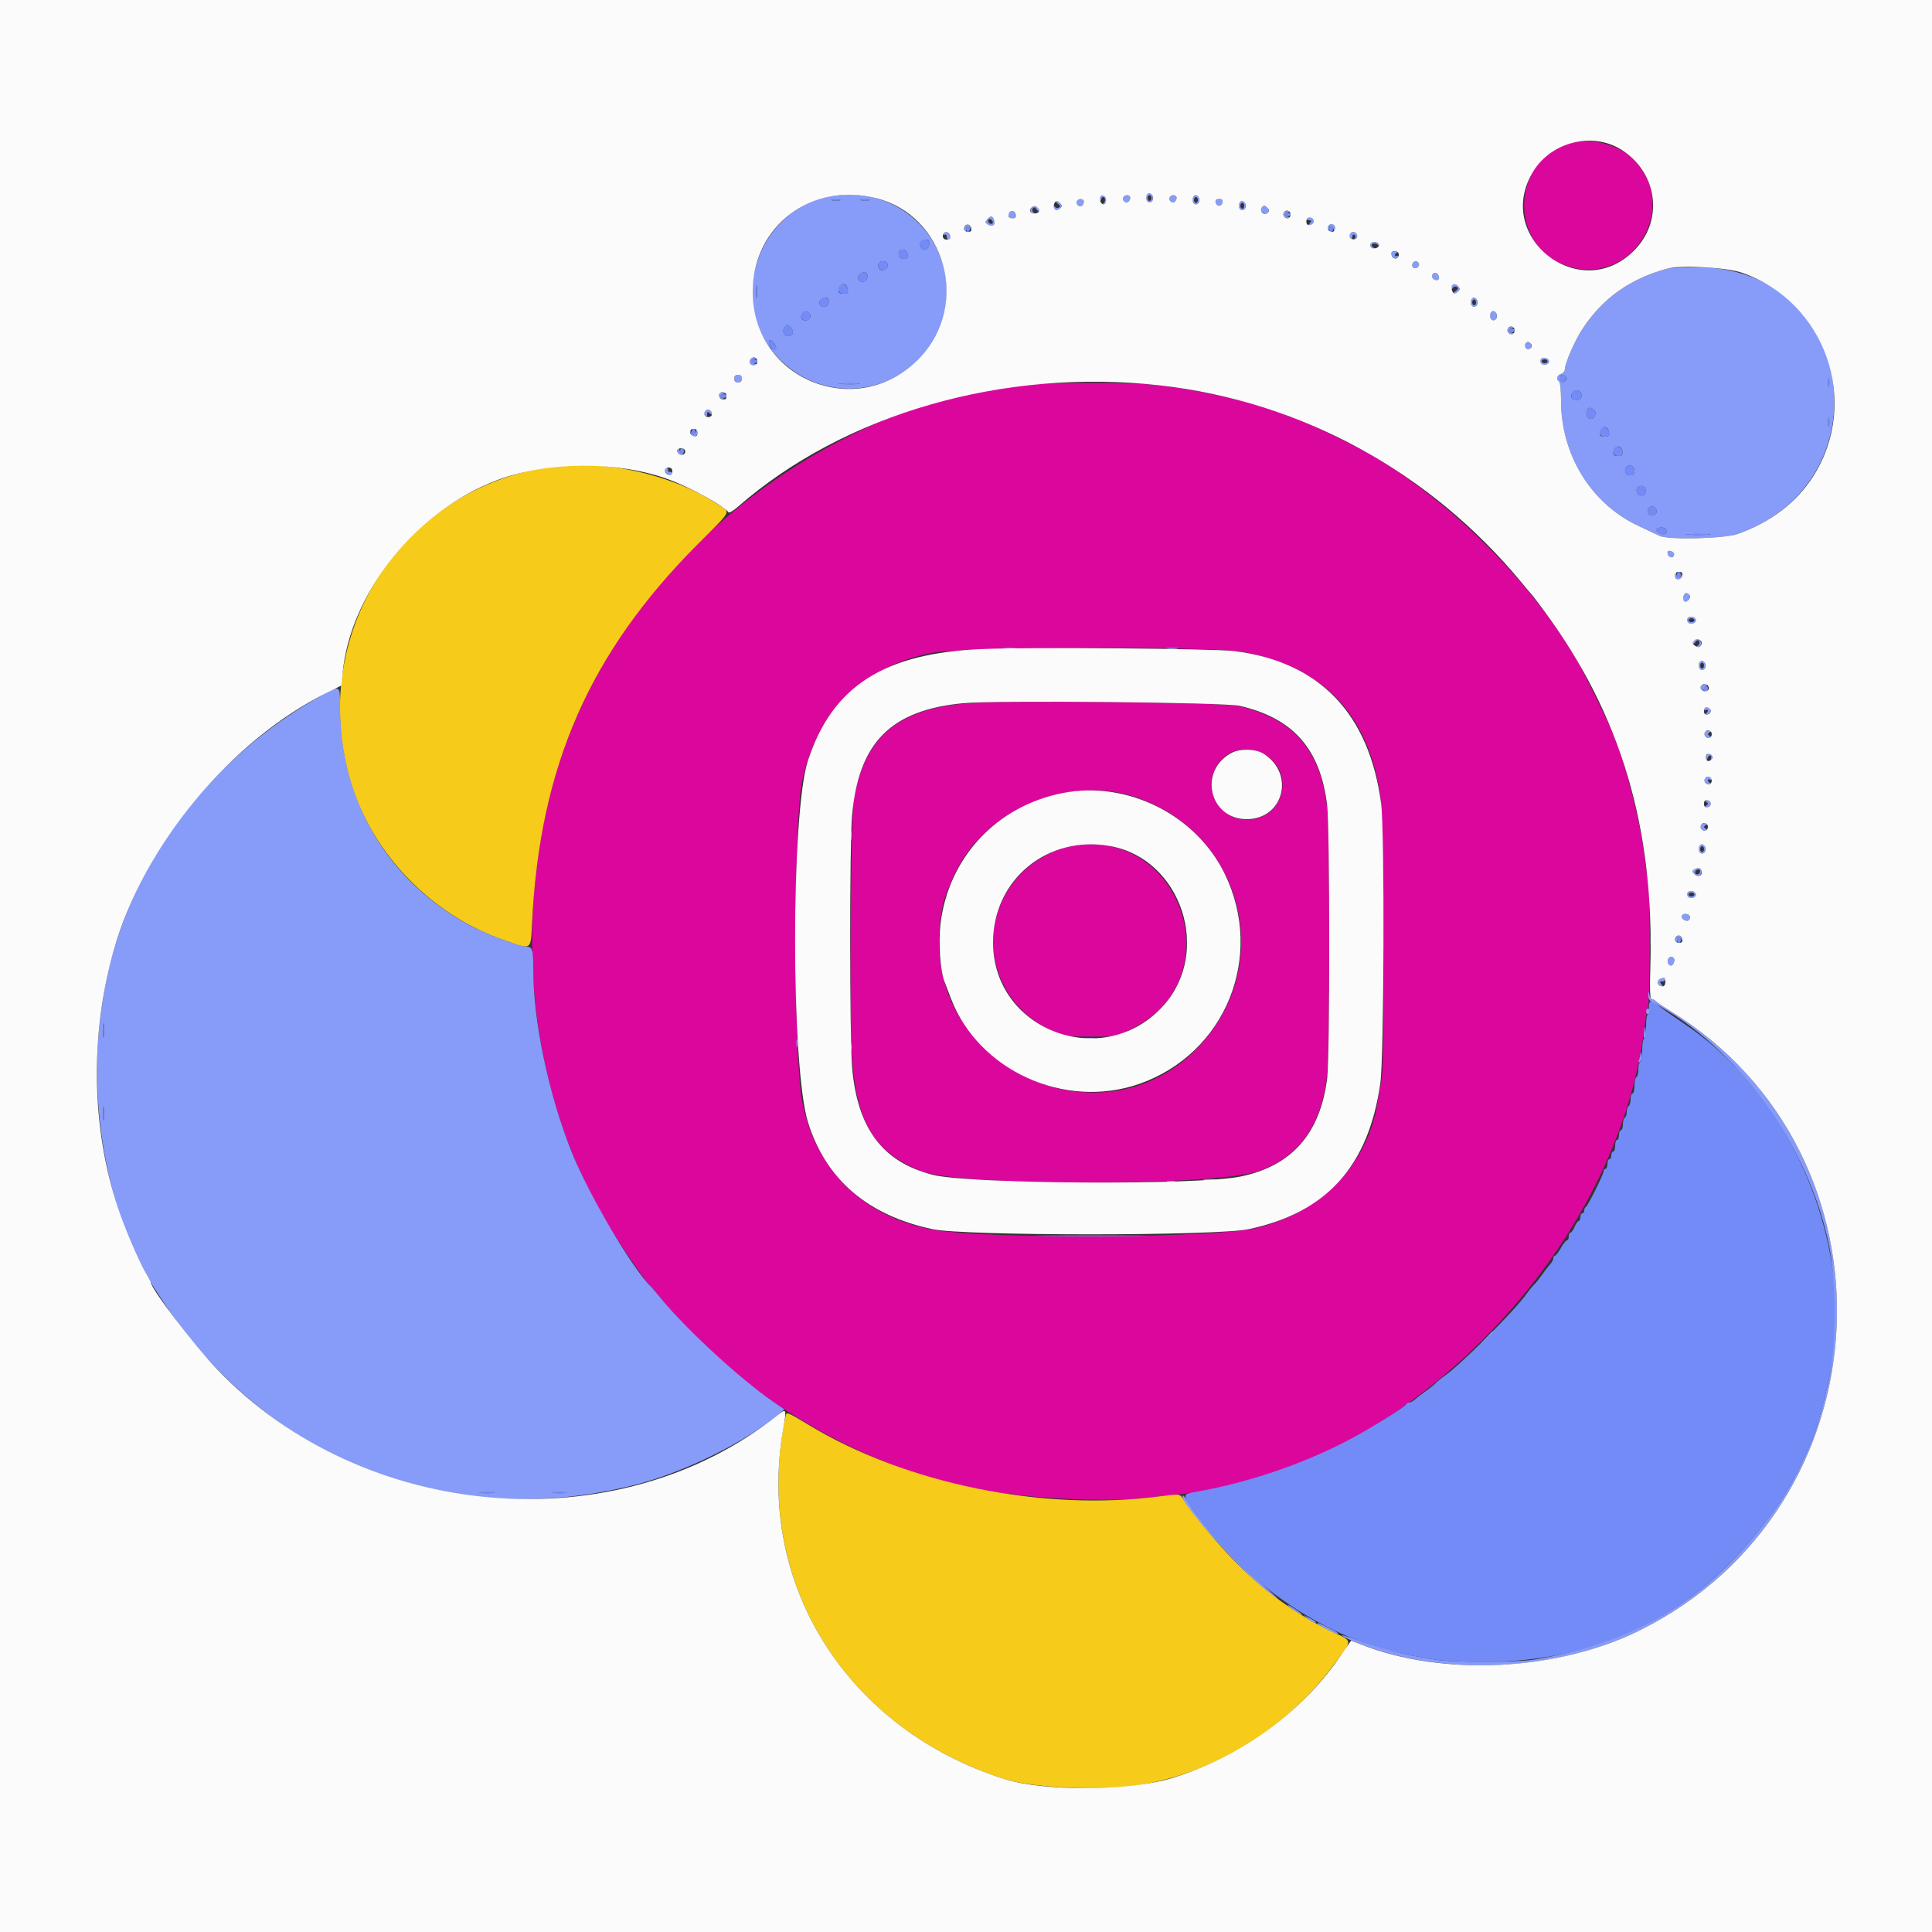 <svg id="svg" version="1.1" xmlns="http://www.w3.org/2000/svg" xmlns:xlink="http://www.w3.org/1999/xlink" width="400" height="400" viewBox="0, 0, 400,400"><rect x="0" y="0" width="400" height="400" fill="#333333" stroke="none"/><g id="svgg"><path id="path0" d="M325.400 29.547 C 312.665 32.898,312.152 51.181,324.682 55.135 C 337.996 59.337,348.036 42.891,338.200 32.991 C 335.232 30.004,329.511 28.465,325.400 29.547 M213.200 79.629 C 208.525 80.135,203.341 81.036,197.200 82.410 C 193.843 83.161,188.072 84.903,185.400 85.973 C 149.600 100.303,122.551 130.036,113.853 164.622 C 106.405 194.237,110.383 226.630,124.474 251.117 C 127.501 256.377,133.340 265.028,134.789 266.400 C 134.905 266.510,135.972 267.770,137.159 269.200 C 153.206 288.522,175.647 302.360,199.800 307.827 C 210.076 310.153,229.256 311.236,238.471 310.010 C 240.082 309.796,242.390 309.538,243.600 309.437 C 288.927 305.655,334.413 260.433,340.400 213.200 C 340.664 211.110,341.015 209.040,341.179 208.600 C 341.646 207.341,341.705 185.825,341.249 182.863 C 341.023 181.398,340.641 178.670,340.399 176.800 C 339.428 169.295,336.470 157.831,334.051 152.200 C 333.862 151.760,333.519 150.950,333.289 150.400 C 332.430 148.343,327.574 138.533,326.558 136.800 C 316.892 120.324,300.500 103.946,283.917 94.198 C 280.145 91.980,268.376 86.400,267.471 86.400 C 267.175 86.400,266.821 86.288,266.684 86.150 C 266.191 85.658,258.508 83.239,254.800 82.410 C 248.075 80.905,243.324 80.108,238.058 79.600 C 233.251 79.136,217.583 79.154,213.200 79.629 M257.000 134.940 C 273.727 137.858,283.302 147.736,285.759 164.606 C 286.489 169.624,286.725 219.847,286.035 223.480 C 285.835 224.536,285.460 226.696,285.203 228.279 C 283.110 241.156,273.625 250.995,260.200 254.216 C 251.219 256.371,204.512 256.629,193.157 254.586 C 178.661 251.978,168.680 242.115,166.038 227.785 C 164.312 218.421,164.306 170.508,166.030 162.004 C 168.944 147.632,178.504 138.062,192.840 135.166 C 198.894 133.942,250.247 133.762,257.000 134.940 M200.600 145.588 C 185.964 146.670,178.984 152.527,176.753 165.600 C 176.145 169.160,175.841 210.341,176.363 218.384 C 177.274 232.424,180.938 238.577,190.699 242.457 C 198.830 245.689,251.944 245.637,260.833 242.388 C 269.134 239.354,273.716 232.778,274.784 222.366 C 275.342 216.931,275.331 172.356,274.771 167.284 C 273.446 155.288,267.747 148.744,256.381 146.169 C 253.105 145.427,208.999 144.967,200.600 145.588 M262.064 156.355 C 268.283 160.298,265.606 169.619,258.236 169.685 C 250.603 169.754,248.002 159.836,254.632 155.944 C 256.585 154.797,259.897 154.980,262.064 156.355 M235.281 165.093 C 255.910 172.156,263.578 196.573,250.588 213.834 C 231.097 239.730,189.777 221.777,194.813 189.600 C 195.267 186.702,195.645 185.505,197.342 181.600 C 203.289 167.912,221.003 160.205,235.281 165.093 M222.200 175.050 C 218.589 175.599,213.974 178.125,211.210 181.065 C 201.781 191.095,204.636 206.832,217.006 213.006 L 220.200 214.600 225.600 214.600 L 231.000 214.600 234.120 213.117 C 255.061 203.162,245.164 171.557,222.200 175.050 " stroke="none" fill="#db079c" fill-rule="evenodd"></path><path id="path1" d="M113.800 96.651 C 83.529 101.228,64.443 130.192,72.055 160.000 C 76.063 175.695,88.634 189.190,104.341 194.659 C 110.237 196.712,109.862 196.966,110.176 190.700 C 111.782 158.608,122.142 135.036,144.472 112.659 C 151.839 105.276,151.416 106.202,148.331 104.214 C 138.891 98.131,124.645 95.010,113.800 96.651 M162.628 293.291 C 155.606 326.550,174.505 357.795,208.028 368.350 C 214.033 370.241,228.407 370.831,236.286 369.510 C 251.577 366.947,266.141 357.971,275.788 345.164 C 280.247 339.245,280.255 339.947,275.704 337.772 C 264.073 332.214,254.296 323.466,244.800 310.118 C 244.211 309.290,244.123 309.285,240.000 309.818 C 215.803 312.950,187.688 307.230,167.523 295.074 C 162.781 292.215,162.850 292.240,162.628 293.291 " stroke="none" fill="#f6cb19" fill-rule="evenodd"></path><path id="path2" d="M172.305 41.483 C 172.802 41.579,173.522 41.575,173.905 41.475 C 174.287 41.375,173.880 41.296,173.000 41.301 C 172.120 41.305,171.807 41.387,172.305 41.483 M178.305 41.483 C 178.802 41.579,179.522 41.575,179.905 41.475 C 180.287 41.375,179.880 41.296,179.000 41.301 C 178.120 41.305,177.807 41.387,178.305 41.483 M266.000 44.400 C 266.000 44.620,266.270 44.800,266.600 44.800 C 266.930 44.800,267.200 44.620,267.200 44.400 C 267.200 44.180,266.930 44.000,266.600 44.000 C 266.270 44.000,266.000 44.180,266.000 44.400 M200.000 47.400 C 200.000 47.730,200.180 48.000,200.400 48.000 C 200.620 48.000,200.800 47.730,200.800 47.400 C 200.800 47.070,200.620 46.800,200.400 46.800 C 200.180 46.800,200.000 47.070,200.000 47.400 M275.200 47.400 C 275.200 47.730,275.380 48.000,275.600 48.000 C 275.820 48.000,276.000 47.730,276.000 47.400 C 276.000 47.070,275.820 46.800,275.600 46.800 C 275.380 46.800,275.200 47.070,275.200 47.400 M190.543 50.205 C 190.415 50.538,190.535 51.080,190.808 51.410 C 191.422 52.150,192.400 51.499,192.400 50.351 C 192.400 49.432,190.885 49.313,190.543 50.205 M186.163 52.151 C 185.840 52.995,186.294 53.600,187.251 53.600 C 187.856 53.600,188.024 53.377,187.928 52.704 C 187.779 51.658,186.506 51.260,186.163 52.151 M181.888 54.515 C 181.571 55.342,182.190 56.099,183.048 55.934 C 184.111 55.729,184.032 54.233,182.951 54.079 C 182.484 54.012,182.006 54.209,181.888 54.515 M177.734 57.027 C 177.602 57.372,177.686 57.846,177.920 58.080 C 178.542 58.702,179.600 58.156,179.600 57.213 C 179.600 56.226,178.099 56.077,177.734 57.027 M156.520 60.400 C 156.520 61.610,156.595 62.105,156.687 61.500 C 156.778 60.895,156.778 59.905,156.687 59.300 C 156.595 58.695,156.520 59.190,156.520 60.400 M173.880 59.053 C 173.177 59.756,173.624 60.800,174.628 60.800 C 175.464 60.800,175.632 60.633,175.528 59.904 C 175.401 59.017,174.422 58.511,173.880 59.053 M169.734 62.227 C 169.602 62.572,169.686 63.046,169.920 63.280 C 170.542 63.902,171.600 63.356,171.600 62.413 C 171.600 61.426,170.099 61.277,169.734 62.227 M166.086 64.896 C 165.497 65.606,166.105 66.515,167.048 66.334 C 167.968 66.157,168.061 64.661,167.163 64.488 C 166.813 64.421,166.328 64.604,166.086 64.896 M162.442 67.749 C 161.839 68.475,162.300 69.600,163.200 69.600 C 164.177 69.600,164.500 68.557,163.754 67.812 C 163.010 67.067,163.008 67.067,162.442 67.749 M312.400 68.400 C 312.400 68.620,312.670 68.800,313.000 68.800 C 313.330 68.800,313.600 68.620,313.600 68.400 C 313.600 68.180,313.330 68.000,313.000 68.000 C 312.670 68.000,312.400 68.180,312.400 68.400 M159.200 71.213 C 159.200 71.991,160.202 72.732,160.650 72.284 C 160.950 71.983,160.056 70.400,159.586 70.400 C 159.374 70.400,159.200 70.766,159.200 71.213 M155.600 74.800 C 155.600 75.020,155.870 75.200,156.200 75.200 C 156.530 75.200,156.800 75.020,156.800 74.800 C 156.800 74.580,156.530 74.400,156.200 74.400 C 155.870 74.400,155.600 74.580,155.600 74.800 M322.978 78.035 C 322.566 78.702,323.493 79.467,324.045 78.915 C 324.507 78.453,324.218 77.600,323.600 77.600 C 323.406 77.600,323.126 77.796,322.978 78.035 M378.493 79.200 C 378.493 79.970,378.575 80.285,378.676 79.900 C 378.776 79.515,378.776 78.885,378.676 78.500 C 378.575 78.115,378.493 78.430,378.493 79.200 M174.112 79.495 C 175.164 79.577,176.784 79.576,177.712 79.492 C 178.640 79.408,177.780 79.341,175.800 79.342 C 173.820 79.343,173.060 79.412,174.112 79.495 M325.441 81.436 C 325.116 82.283,325.479 82.800,326.400 82.800 C 326.814 82.800,327.254 82.636,327.378 82.436 C 327.760 81.817,327.152 80.800,326.400 80.800 C 326.007 80.800,325.576 81.086,325.441 81.436 M149.200 82.000 C 149.200 82.220,149.470 82.400,149.800 82.400 C 150.130 82.400,150.400 82.220,150.400 82.000 C 150.400 81.780,150.130 81.600,149.800 81.600 C 149.470 81.600,149.200 81.780,149.200 82.000 M328.545 85.000 C 328.191 85.920,328.717 86.875,329.494 86.725 C 330.362 86.558,330.666 85.214,329.939 84.754 C 329.158 84.259,328.805 84.321,328.545 85.000 M378.501 87.400 C 378.505 88.280,378.587 88.593,378.683 88.095 C 378.779 87.598,378.775 86.878,378.675 86.495 C 378.575 86.113,378.496 86.520,378.501 87.400 M331.480 88.653 C 330.777 89.356,331.224 90.400,332.228 90.400 C 333.064 90.400,333.232 90.233,333.128 89.504 C 333.001 88.617,332.022 88.111,331.480 88.653 M143.200 89.400 C 143.200 89.730,143.380 90.000,143.600 90.000 C 143.820 90.000,144.000 89.730,144.000 89.400 C 144.000 89.070,143.820 88.800,143.600 88.800 C 143.380 88.800,143.200 89.070,143.200 89.400 M334.280 92.653 C 333.577 93.356,334.024 94.400,335.028 94.400 C 335.864 94.400,336.032 94.233,335.928 93.504 C 335.801 92.617,334.822 92.111,334.280 92.653 M140.800 93.400 C 140.800 93.730,140.980 94.000,141.200 94.000 C 141.420 94.000,141.600 93.730,141.600 93.400 C 141.600 93.070,141.420 92.800,141.200 92.800 C 140.980 92.800,140.800 93.070,140.800 93.400 M336.552 96.981 C 336.242 97.789,336.703 98.400,337.624 98.400 C 338.185 98.400,338.400 98.123,338.400 97.400 C 338.400 96.274,336.950 95.945,336.552 96.981 M339.224 100.785 C 338.460 101.257,338.890 102.600,339.805 102.600 C 340.311 102.600,340.644 102.291,340.721 101.751 C 340.853 100.825,340.025 100.290,339.224 100.785 M341.480 105.053 C 340.795 105.739,341.208 106.855,342.100 106.728 C 342.688 106.644,343.000 106.325,343.000 105.805 C 343.000 105.012,342.011 104.522,341.480 105.053 M343.012 109.580 C 342.663 110.146,344.392 110.968,344.888 110.472 C 345.109 110.251,345.169 109.874,345.022 109.635 C 344.690 109.099,343.332 109.062,343.012 109.580 M349.500 110.695 C 350.655 110.776,352.545 110.776,353.700 110.695 C 354.855 110.614,353.910 110.548,351.600 110.548 C 349.290 110.548,348.345 110.614,349.500 110.695 M347.200 119.000 C 347.200 119.330,347.380 119.600,347.600 119.600 C 347.820 119.600,348.000 119.330,348.000 119.000 C 348.000 118.670,347.820 118.400,347.600 118.400 C 347.380 118.400,347.200 118.670,347.200 119.000 M352.678 142.256 C 352.358 142.575,352.719 143.200,353.224 143.200 C 353.431 143.200,353.600 142.930,353.600 142.600 C 353.600 141.981,353.128 141.805,352.678 142.256 M347.200 194.600 C 347.200 194.930,347.380 195.200,347.600 195.200 C 347.820 195.200,348.000 194.930,348.000 194.600 C 348.000 194.270,347.820 194.000,347.600 194.000 C 347.380 194.000,347.200 194.270,347.200 194.600 M341.470 207.761 C 341.352 208.070,341.353 208.700,341.474 209.161 C 341.600 209.643,341.503 210.000,341.247 210.000 C 340.968 210.000,340.800 210.893,340.800 212.376 C 340.800 213.683,340.620 214.864,340.400 215.000 C 340.180 215.136,340.000 216.216,340.000 217.400 C 340.000 218.584,339.820 219.664,339.600 219.800 C 339.380 219.936,339.200 220.656,339.200 221.400 C 339.200 222.144,339.020 222.864,338.800 223.000 C 338.580 223.136,338.400 223.957,338.400 224.824 C 338.400 225.691,338.220 226.400,338.000 226.400 C 337.780 226.400,337.600 226.929,337.600 227.576 C 337.600 228.223,337.420 228.864,337.200 229.000 C 336.980 229.136,336.800 229.676,336.800 230.200 C 336.800 230.724,336.620 231.264,336.400 231.400 C 336.180 231.536,336.000 232.177,336.000 232.824 C 336.000 233.471,335.820 234.000,335.600 234.000 C 335.380 234.000,335.200 234.450,335.200 235.000 C 335.200 235.550,335.020 236.000,334.800 236.000 C 334.580 236.000,334.400 236.540,334.400 237.200 C 334.400 237.860,334.220 238.400,334.000 238.400 C 333.780 238.400,333.600 238.760,333.600 239.200 C 333.600 239.640,333.420 240.000,333.200 240.000 C 332.980 240.000,332.800 240.450,332.800 241.000 C 332.800 241.550,332.620 242.000,332.400 242.000 C 332.180 242.000,332.001 242.225,332.003 242.500 C 332.007 243.133,328.712 249.754,328.304 249.933 C 328.137 250.007,328.000 250.322,328.000 250.633 C 328.000 250.945,327.820 251.200,327.600 251.200 C 327.380 251.200,327.200 251.560,327.200 252.000 C 327.200 252.440,327.042 252.800,326.849 252.800 C 326.655 252.800,326.273 253.340,326.000 254.000 C 325.727 254.660,325.345 255.200,325.151 255.200 C 324.958 255.200,324.800 255.560,324.800 256.000 C 324.800 256.440,324.632 256.800,324.426 256.800 C 324.220 256.800,323.647 257.520,323.152 258.400 C 322.657 259.280,322.106 260.000,321.926 260.000 C 321.747 260.000,321.600 260.236,321.600 260.525 C 321.600 260.813,321.280 261.398,320.889 261.825 C 320.498 262.251,319.742 263.230,319.208 264.000 C 318.675 264.770,317.951 265.670,317.600 266.000 C 317.249 266.330,316.580 267.148,316.112 267.818 C 313.738 271.220,302.508 282.472,299.127 284.834 C 298.397 285.345,297.530 286.049,297.200 286.400 C 296.870 286.751,295.970 287.475,295.200 288.008 C 294.430 288.542,293.451 289.298,293.025 289.689 C 292.598 290.080,292.028 290.400,291.758 290.400 C 291.488 290.400,291.207 290.560,291.133 290.756 C 290.955 291.232,284.244 295.432,280.000 297.724 C 270.840 302.671,259.469 306.658,248.900 308.628 C 244.621 309.425,244.781 309.184,246.668 312.005 C 257.284 327.879,274.946 339.787,292.300 342.770 C 293.675 343.007,295.925 343.398,297.300 343.640 C 298.675 343.883,303.159 344.082,307.265 344.083 C 330.302 344.090,349.571 334.957,363.804 317.284 C 368.875 310.987,371.253 307.018,374.994 298.600 C 375.903 296.554,377.553 290.656,378.743 285.200 C 384.448 259.040,371.620 227.501,349.051 212.200 C 347.104 210.880,344.719 209.215,343.752 208.500 C 341.733 207.008,341.756 207.015,341.470 207.761 M21.324 213.400 C 21.326 214.720,21.401 215.212,21.490 214.493 C 21.579 213.774,21.577 212.694,21.486 212.093 C 21.395 211.492,21.322 212.080,21.324 213.400 M21.324 230.600 C 21.326 231.920,21.401 232.412,21.490 231.693 C 21.579 230.974,21.577 229.894,21.486 229.293 C 21.395 228.692,21.322 229.280,21.324 230.600 M99.500 309.089 C 100.215 309.178,101.385 309.178,102.100 309.089 C 102.815 309.001,102.230 308.928,100.800 308.928 C 99.370 308.928,98.785 309.001,99.500 309.089 M114.707 309.090 C 115.426 309.179,116.506 309.177,117.107 309.086 C 117.708 308.995,117.120 308.922,115.800 308.924 C 114.480 308.926,113.988 309.001,114.707 309.090 " stroke="none" fill="#738bf6" fill-rule="evenodd"></path><path id="path3" d="M172.127 40.612 C 156.306 43.380,150.159 63.591,161.751 74.723 C 174.643 87.102,195.991 78.172,195.991 60.400 C 195.991 47.687,184.788 38.397,172.127 40.612 M237.334 40.627 C 237.001 41.496,237.847 42.313,238.453 41.707 C 238.965 41.195,238.648 40.000,238.000 40.000 C 237.766 40.000,237.467 40.282,237.334 40.627 M227.797 40.805 C 227.644 41.052,227.628 41.361,227.760 41.493 C 227.892 41.625,228.000 41.523,228.000 41.267 C 228.000 41.010,228.180 40.800,228.400 40.800 C 228.925 40.800,228.917 41.875,228.390 42.137 C 228.165 42.248,228.210 42.294,228.490 42.237 C 229.127 42.108,229.165 40.722,228.537 40.512 C 228.282 40.427,227.949 40.559,227.797 40.805 M232.578 40.835 C 232.229 41.400,233.000 42.171,233.565 41.822 C 234.200 41.429,234.097 40.400,233.424 40.400 C 233.107 40.400,232.726 40.596,232.578 40.835 M238.400 41.000 C 238.400 41.330,238.220 41.600,238.000 41.600 C 237.780 41.600,237.600 41.330,237.600 41.000 C 237.600 40.670,237.780 40.400,238.000 40.400 C 238.220 40.400,238.400 40.670,238.400 41.000 M242.178 40.835 C 241.829 41.400,242.600 42.171,243.165 41.822 C 243.800 41.429,243.697 40.400,243.024 40.400 C 242.707 40.400,242.326 40.596,242.178 40.835 M246.934 41.027 C 246.601 41.896,247.447 42.713,248.053 42.107 C 248.565 41.595,248.248 40.400,247.600 40.400 C 247.366 40.400,247.067 40.682,246.934 41.027 M248.000 41.400 C 248.000 41.730,247.820 42.000,247.600 42.000 C 247.380 42.000,247.200 41.730,247.200 41.400 C 247.200 41.070,247.380 40.800,247.600 40.800 C 247.820 40.800,248.000 41.070,248.000 41.400 M173.905 41.475 C 173.522 41.575,172.802 41.579,172.305 41.483 C 171.807 41.387,172.120 41.305,173.000 41.301 C 173.880 41.296,174.287 41.375,173.905 41.475 M179.905 41.475 C 179.522 41.575,178.802 41.579,178.305 41.483 C 177.807 41.387,178.120 41.305,179.000 41.301 C 179.880 41.296,180.287 41.375,179.905 41.475 M222.978 41.635 C 222.629 42.200,223.400 42.971,223.965 42.622 C 224.600 42.229,224.497 41.200,223.824 41.200 C 223.507 41.200,223.126 41.396,222.978 41.635 M251.676 41.900 C 251.750 42.285,252.076 42.600,252.400 42.600 C 252.724 42.600,253.050 42.285,253.124 41.900 C 253.218 41.409,253.002 41.200,252.400 41.200 C 251.798 41.200,251.582 41.409,251.676 41.900 M218.984 42.139 C 219.543 42.548,219.599 42.753,219.216 42.990 C 218.922 43.172,218.564 43.072,218.361 42.751 C 218.132 42.389,218.010 42.363,218.006 42.676 C 217.996 43.434,218.781 43.713,219.422 43.181 C 220.048 42.662,219.546 41.600,218.675 41.600 C 218.439 41.600,218.579 41.843,218.984 42.139 M256.534 42.227 C 256.201 43.096,257.047 43.913,257.653 43.307 C 258.165 42.795,257.848 41.600,257.200 41.600 C 256.966 41.600,256.667 41.882,256.534 42.227 M257.600 42.600 C 257.600 42.930,257.420 43.200,257.200 43.200 C 256.980 43.200,256.800 42.930,256.800 42.600 C 256.800 42.270,256.980 42.000,257.200 42.000 C 257.420 42.000,257.600 42.270,257.600 42.600 M213.619 42.978 C 213.087 43.619,213.366 44.404,214.124 44.394 C 214.437 44.390,214.411 44.268,214.049 44.039 C 213.728 43.836,213.628 43.478,213.810 43.184 C 214.047 42.801,214.252 42.857,214.661 43.416 C 214.957 43.821,215.200 43.961,215.200 43.725 C 215.200 42.854,214.138 42.352,213.619 42.978 M261.261 42.927 C 260.893 43.369,260.927 43.607,261.412 44.010 C 262.346 44.785,263.207 43.836,262.348 42.977 C 261.818 42.447,261.665 42.440,261.261 42.927 M209.075 43.858 C 208.509 44.425,208.829 45.200,209.629 45.200 C 210.189 45.200,210.417 44.983,210.329 44.533 C 210.187 43.797,209.504 43.430,209.075 43.858 M265.800 44.000 C 265.440 44.582,265.941 45.207,266.724 45.154 C 267.333 45.112,267.331 45.089,266.700 44.924 C 266.315 44.824,266.000 44.588,266.000 44.400 C 266.000 44.212,266.315 43.976,266.700 43.876 C 267.331 43.711,267.333 43.688,266.724 43.646 C 266.352 43.621,265.936 43.780,265.800 44.000 M204.375 45.430 C 203.941 45.953,203.950 46.123,204.426 46.424 C 205.503 47.106,206.201 46.589,205.759 45.436 C 205.450 44.632,205.039 44.630,204.375 45.430 M270.589 45.217 C 270.459 45.428,270.655 45.600,271.025 45.600 C 271.582 45.600,271.611 45.705,271.192 46.209 C 270.770 46.718,270.794 46.777,271.343 46.566 C 271.705 46.428,272.000 46.083,272.000 45.800 C 272.000 45.154,270.907 44.703,270.589 45.217 M205.500 46.233 C 205.119 46.615,204.355 45.997,204.639 45.538 C 204.807 45.264,205.031 45.271,205.318 45.558 C 205.554 45.794,205.636 46.098,205.500 46.233 M199.751 46.984 C 199.614 47.342,199.613 47.747,199.751 47.884 C 199.888 48.021,200.000 47.833,200.000 47.467 C 200.000 46.633,200.676 46.590,200.930 47.408 C 201.073 47.870,201.104 47.854,201.059 47.341 C 200.979 46.427,200.061 46.177,199.751 46.984 M274.984 46.827 C 274.839 47.061,274.828 47.361,274.960 47.493 C 275.092 47.625,275.200 47.523,275.200 47.267 C 275.200 46.538,275.920 46.719,276.124 47.500 C 276.262 48.027,276.319 47.977,276.354 47.300 C 276.402 46.366,275.468 46.043,274.984 46.827 M195.200 48.394 C 195.200 48.643,195.380 48.736,195.600 48.600 C 195.820 48.464,196.000 48.633,196.000 48.976 C 196.000 49.319,196.193 49.600,196.429 49.600 C 196.665 49.600,196.798 49.287,196.725 48.905 C 196.576 48.135,195.200 47.674,195.200 48.394 M279.460 48.587 C 279.336 48.910,279.407 49.281,279.617 49.411 C 279.828 49.541,280.000 49.356,280.000 49.000 C 280.000 48.644,280.183 48.466,280.407 48.604 C 280.630 48.742,280.692 49.051,280.545 49.289 C 280.388 49.542,280.462 49.609,280.721 49.449 C 281.282 49.102,280.886 48.000,280.200 48.000 C 279.917 48.000,279.584 48.264,279.460 48.587 M192.400 50.351 C 192.400 51.499,191.422 52.150,190.808 51.410 C 190.144 50.609,190.578 49.600,191.587 49.600 C 192.116 49.600,192.400 49.863,192.400 50.351 M283.814 50.378 C 283.483 50.913,283.899 51.610,284.524 51.568 C 284.867 51.546,284.861 51.481,284.500 51.335 C 284.225 51.224,284.000 50.968,284.000 50.767 C 284.000 50.266,285.084 50.301,285.337 50.810 C 285.449 51.036,285.494 50.991,285.437 50.710 C 285.305 50.058,284.156 49.823,283.814 50.378 M187.928 52.704 C 188.024 53.377,187.856 53.600,187.251 53.600 C 186.294 53.600,185.840 52.995,186.163 52.151 C 186.506 51.260,187.779 51.658,187.928 52.704 M288.075 52.695 C 288.224 53.465,289.600 53.926,289.600 53.206 C 289.600 52.957,289.420 52.864,289.200 53.000 C 288.980 53.136,288.800 53.072,288.800 52.857 C 288.800 52.642,289.025 52.376,289.300 52.265 C 289.575 52.154,289.382 52.049,288.871 52.032 C 288.195 52.009,287.978 52.190,288.075 52.695 M183.800 54.995 C 183.800 55.910,182.457 56.340,181.985 55.576 C 181.490 54.775,182.025 53.947,182.951 54.079 C 183.491 54.156,183.800 54.489,183.800 54.995 M292.675 54.258 C 292.125 54.808,292.411 55.657,293.100 55.524 C 293.485 55.450,293.800 55.137,293.800 54.828 C 293.800 54.196,293.094 53.839,292.675 54.258 M345.200 55.612 C 337.494 57.722,331.952 61.642,327.706 67.987 C 326.147 70.315,324.000 75.199,324.000 76.414 C 324.000 76.817,323.640 77.260,323.200 77.400 C 322.355 77.668,322.126 78.584,322.800 79.000 C 323.021 79.136,323.200 80.929,323.200 82.999 C 323.200 94.180,329.434 104.279,339.159 108.852 C 341.051 109.742,343.032 110.680,343.560 110.935 C 345.377 111.814,356.996 111.532,359.800 110.540 C 390.349 99.744,384.330 56.033,352.200 55.348 C 349.120 55.283,345.970 55.401,345.200 55.612 M179.600 57.213 C 179.600 58.156,178.542 58.702,177.920 58.080 C 177.298 57.458,177.844 56.400,178.787 56.400 C 179.338 56.400,179.600 56.662,179.600 57.213 M296.613 56.779 C 296.261 57.348,296.710 58.000,297.453 58.000 C 297.803 58.000,298.004 57.719,297.929 57.333 C 297.774 56.530,296.975 56.193,296.613 56.779 M156.687 61.500 C 156.595 62.105,156.520 61.610,156.520 60.400 C 156.520 59.190,156.595 58.695,156.687 59.300 C 156.778 59.905,156.778 60.895,156.687 61.500 M175.528 59.904 C 175.632 60.633,175.464 60.800,174.628 60.800 C 173.898 60.800,173.600 60.588,173.600 60.067 C 173.600 58.516,175.309 58.372,175.528 59.904 M300.667 59.067 C 300.520 59.213,300.403 59.528,300.406 59.767 C 300.409 60.005,300.569 59.952,300.761 59.649 C 300.964 59.328,301.322 59.228,301.616 59.410 C 301.999 59.647,301.943 59.852,301.384 60.261 C 300.979 60.557,300.825 60.800,301.044 60.800 C 301.848 60.800,302.405 59.888,301.942 59.330 C 301.455 58.743,301.069 58.664,300.667 59.067 M171.600 62.413 C 171.600 63.356,170.542 63.902,169.920 63.280 C 169.298 62.658,169.844 61.600,170.787 61.600 C 171.338 61.600,171.600 61.862,171.600 62.413 M304.534 62.227 C 304.201 63.096,305.047 63.913,305.653 63.307 C 306.165 62.795,305.848 61.600,305.200 61.600 C 304.966 61.600,304.667 61.882,304.534 62.227 M305.600 62.600 C 305.600 62.930,305.420 63.200,305.200 63.200 C 304.980 63.200,304.800 62.930,304.800 62.600 C 304.800 62.270,304.980 62.000,305.200 62.000 C 305.420 62.000,305.600 62.270,305.600 62.600 M167.800 65.400 C 167.800 66.324,166.452 66.732,165.971 65.953 C 165.554 65.279,166.329 64.328,167.163 64.488 C 167.513 64.556,167.800 64.966,167.800 65.400 M308.534 65.027 C 308.201 65.896,309.047 66.713,309.653 66.107 C 310.165 65.595,309.848 64.400,309.200 64.400 C 308.966 64.400,308.667 64.682,308.534 65.027 M163.754 67.812 C 164.500 68.557,164.177 69.600,163.200 69.600 C 162.300 69.600,161.839 68.475,162.442 67.749 C 163.008 67.067,163.010 67.067,163.754 67.812 M312.200 68.000 C 311.840 68.582,312.341 69.207,313.124 69.154 C 313.733 69.112,313.731 69.089,313.100 68.924 C 312.715 68.824,312.400 68.588,312.400 68.400 C 312.400 68.212,312.715 67.976,313.100 67.876 C 313.731 67.711,313.733 67.688,313.124 67.646 C 312.752 67.621,312.336 67.780,312.200 68.000 M160.418 71.234 C 160.935 72.199,160.700 72.601,159.817 72.262 C 159.150 72.006,158.951 70.400,159.586 70.400 C 159.798 70.400,160.173 70.775,160.418 71.234 M315.778 71.235 C 315.366 71.902,316.293 72.667,316.845 72.115 C 317.307 71.653,317.018 70.800,316.400 70.800 C 316.206 70.800,315.926 70.996,315.778 71.235 M155.467 74.267 C 154.880 74.853,155.246 75.598,156.100 75.554 C 156.777 75.519,156.827 75.462,156.300 75.324 C 155.915 75.224,155.600 74.988,155.600 74.800 C 155.600 74.612,155.915 74.376,156.300 74.276 C 156.861 74.129,156.874 74.084,156.367 74.046 C 156.018 74.021,155.613 74.120,155.467 74.267 M318.992 74.413 C 318.837 74.664,318.898 75.058,319.128 75.288 C 319.666 75.826,320.919 75.357,320.700 74.700 C 320.477 74.031,319.346 73.841,318.992 74.413 M320.400 74.800 C 320.400 75.020,320.130 75.200,319.800 75.200 C 319.470 75.200,319.200 75.020,319.200 74.800 C 319.200 74.580,319.470 74.400,319.800 74.400 C 320.130 74.400,320.400 74.580,320.400 74.800 M152.000 78.400 C 152.000 78.933,152.267 79.200,152.800 79.200 C 153.333 79.200,153.600 78.933,153.600 78.400 C 153.600 77.867,153.333 77.600,152.800 77.600 C 152.267 77.600,152.000 77.867,152.000 78.400 M324.222 78.035 C 324.634 78.702,323.707 79.467,323.155 78.915 C 322.693 78.453,322.982 77.600,323.600 77.600 C 323.794 77.600,324.074 77.796,324.222 78.035 M378.676 79.900 C 378.575 80.285,378.493 79.970,378.493 79.200 C 378.493 78.430,378.575 78.115,378.676 78.500 C 378.776 78.885,378.776 79.515,378.676 79.900 M177.712 79.492 C 176.784 79.576,175.164 79.577,174.112 79.495 C 173.060 79.412,173.820 79.343,175.800 79.342 C 177.780 79.341,178.640 79.408,177.712 79.492 M327.359 81.436 C 327.684 82.283,327.321 82.800,326.400 82.800 C 325.986 82.800,325.546 82.636,325.422 82.436 C 325.040 81.817,325.648 80.800,326.400 80.800 C 326.793 80.800,327.224 81.086,327.359 81.436 M148.875 81.895 C 148.949 82.278,149.367 82.628,149.805 82.672 C 150.429 82.736,150.449 82.710,149.900 82.548 C 149.515 82.434,149.200 82.188,149.200 82.000 C 149.200 81.812,149.515 81.576,149.900 81.476 C 150.410 81.342,150.348 81.280,149.671 81.246 C 148.991 81.212,148.777 81.387,148.875 81.895 M329.939 84.754 C 330.666 85.214,330.362 86.558,329.494 86.725 C 328.717 86.875,328.191 85.920,328.545 85.000 C 328.805 84.321,329.158 84.259,329.939 84.754 M145.860 85.387 C 145.736 85.710,145.807 86.081,146.017 86.211 C 146.228 86.341,146.400 86.145,146.400 85.775 C 146.400 85.218,146.505 85.189,147.009 85.608 C 147.518 86.030,147.577 86.006,147.366 85.457 C 147.053 84.641,146.162 84.600,145.860 85.387 M378.683 88.095 C 378.587 88.593,378.505 88.280,378.501 87.400 C 378.496 86.520,378.575 86.113,378.675 86.495 C 378.775 86.878,378.779 87.598,378.683 88.095 M333.128 89.504 C 333.232 90.233,333.064 90.400,332.228 90.400 C 331.498 90.400,331.200 90.188,331.200 89.667 C 331.200 88.116,332.909 87.972,333.128 89.504 M142.928 89.395 C 143.049 90.582,144.413 90.710,144.354 89.529 C 144.320 88.852,144.258 88.790,144.124 89.300 C 144.024 89.685,143.788 90.000,143.600 90.000 C 143.412 90.000,143.166 89.685,143.052 89.300 C 142.890 88.751,142.864 88.771,142.928 89.395 M335.928 93.504 C 336.032 94.233,335.864 94.400,335.028 94.400 C 334.298 94.400,334.000 94.188,334.000 93.667 C 334.000 92.116,335.709 91.972,335.928 93.504 M140.295 93.055 C 139.978 93.558,141.067 94.666,141.476 94.257 C 141.618 94.116,141.537 94.000,141.296 94.000 C 141.055 94.000,140.796 93.685,140.720 93.300 C 140.629 92.842,140.482 92.757,140.295 93.055 M338.400 97.400 C 338.400 98.123,338.185 98.400,337.624 98.400 C 336.703 98.400,336.242 97.789,336.552 96.981 C 336.950 95.945,338.400 96.274,338.400 97.400 M137.675 97.495 C 137.821 98.250,139.200 98.733,139.200 98.029 C 139.200 97.793,138.975 97.645,138.700 97.700 C 138.425 97.755,138.245 97.575,138.300 97.300 C 138.355 97.025,138.207 96.800,137.971 96.800 C 137.735 96.800,137.602 97.113,137.675 97.495 M340.721 101.751 C 340.644 102.291,340.311 102.600,339.805 102.600 C 338.890 102.600,338.460 101.257,339.224 100.785 C 340.025 100.290,340.853 100.825,340.721 101.751 M343.000 105.805 C 343.000 106.325,342.688 106.644,342.100 106.728 C 341.208 106.855,340.795 105.739,341.480 105.053 C 342.011 104.522,343.000 105.012,343.000 105.805 M345.022 109.635 C 345.169 109.874,345.109 110.251,344.888 110.472 C 344.392 110.968,342.663 110.146,343.012 109.580 C 343.332 109.062,344.690 109.099,345.022 109.635 M353.700 110.695 C 352.545 110.776,350.655 110.776,349.500 110.695 C 348.345 110.614,349.290 110.548,351.600 110.548 C 353.910 110.548,354.855 110.614,353.700 110.695 M345.269 114.664 C 345.347 115.069,345.678 115.400,346.005 115.400 C 346.863 115.400,346.739 114.238,345.864 114.069 C 345.329 113.966,345.166 114.129,345.269 114.664 M346.846 119.129 C 346.790 120.253,348.153 120.212,348.255 119.088 C 348.300 118.590,348.263 118.562,348.130 118.992 C 347.876 119.812,347.301 119.761,347.076 118.900 C 346.942 118.390,346.880 118.452,346.846 119.129 M348.534 123.427 C 348.179 124.353,348.965 124.965,349.571 124.234 C 350.084 123.617,349.852 122.800,349.164 122.800 C 348.950 122.800,348.667 123.082,348.534 123.427 M349.392 128.013 C 349.237 128.264,349.298 128.658,349.528 128.888 C 350.066 129.426,351.319 128.957,351.100 128.300 C 350.877 127.631,349.746 127.441,349.392 128.013 M350.800 128.400 C 350.800 128.620,350.530 128.800,350.200 128.800 C 349.870 128.800,349.600 128.620,349.600 128.400 C 349.600 128.180,349.870 128.000,350.200 128.000 C 350.530 128.000,350.800 128.180,350.800 128.400 M350.883 132.477 C 350.617 132.743,350.400 133.138,350.400 133.356 C 350.400 133.575,350.643 133.421,350.939 133.016 C 351.348 132.457,351.553 132.401,351.790 132.784 C 351.972 133.078,351.872 133.436,351.551 133.639 C 351.189 133.868,351.163 133.990,351.476 133.994 C 352.266 134.004,352.532 133.161,351.930 132.559 C 351.489 132.118,351.260 132.100,350.883 132.477 M208.105 134.287 C 208.714 134.379,209.614 134.377,210.105 134.282 C 210.597 134.187,210.100 134.111,209.000 134.114 C 207.900 134.117,207.497 134.195,208.105 134.287 M241.705 134.287 C 242.314 134.379,243.214 134.377,243.705 134.282 C 244.197 134.187,243.700 134.111,242.600 134.114 C 241.500 134.117,241.097 134.195,241.705 134.287 M351.734 137.427 C 351.401 138.296,352.247 139.113,352.853 138.507 C 353.365 137.995,353.048 136.800,352.400 136.800 C 352.166 136.800,351.867 137.082,351.734 137.427 M352.800 137.800 C 352.800 138.130,352.620 138.400,352.400 138.400 C 352.180 138.400,352.000 138.130,352.000 137.800 C 352.000 137.470,352.180 137.200,352.400 137.200 C 352.620 137.200,352.800 137.470,352.800 137.800 M352.178 142.035 C 352.031 142.274,352.136 142.679,352.414 142.935 C 352.797 143.289,352.854 143.287,352.650 142.925 C 352.503 142.663,352.702 142.264,353.092 142.037 C 353.736 141.661,353.739 141.623,353.124 141.612 C 352.752 141.605,352.326 141.796,352.178 142.035 M66.000 144.313 C 47.998 154.434,33.368 170.955,26.074 189.400 C 23.122 196.866,21.603 203.220,20.592 212.332 C 18.653 229.825,22.474 250.374,30.074 263.318 C 30.693 264.372,31.200 265.328,31.200 265.441 C 31.200 265.555,32.487 267.572,34.060 269.924 C 56.018 302.750,93.471 317.135,131.606 307.391 C 141.665 304.820,154.401 298.532,161.303 292.728 L 162.406 291.800 160.103 290.222 C 153.424 285.644,142.516 275.650,137.159 269.200 C 135.972 267.770,134.905 266.510,134.789 266.400 C 131.010 262.822,121.874 247.310,118.344 238.478 C 113.592 226.588,110.414 211.485,110.403 200.733 C 110.399 196.663,110.210 196.000,109.053 196.000 C 107.590 196.000,100.655 193.407,97.345 191.622 C 80.333 182.449,70.471 165.926,70.412 146.500 C 70.398 141.645,70.583 141.737,66.000 144.313 M352.800 146.794 C 352.800 147.043,352.980 147.136,353.200 147.000 C 353.420 146.864,353.600 146.928,353.600 147.143 C 353.600 147.358,353.375 147.635,353.100 147.760 C 352.825 147.884,352.960 147.942,353.400 147.887 C 354.385 147.766,354.463 146.662,353.500 146.476 C 353.115 146.402,352.800 146.545,352.800 146.794 M353.000 151.600 C 352.646 152.173,353.132 152.801,353.924 152.794 C 354.507 152.789,354.518 152.734,354.000 152.394 C 353.467 152.044,353.467 151.956,354.000 151.606 C 354.518 151.266,354.507 151.211,353.924 151.206 C 353.552 151.203,353.136 151.380,353.000 151.600 M353.246 156.900 C 353.281 157.577,353.338 157.627,353.476 157.100 C 353.576 156.715,353.845 156.400,354.072 156.400 C 354.301 156.400,354.366 156.713,354.219 157.100 C 354.016 157.634,354.064 157.690,354.421 157.335 C 354.975 156.785,354.596 156.000,353.776 156.000 C 353.432 156.000,353.219 156.362,353.246 156.900 M353.000 161.200 C 352.643 161.778,353.138 162.405,353.924 162.368 C 354.340 162.349,354.408 162.259,354.100 162.135 C 353.825 162.024,353.600 161.758,353.600 161.543 C 353.600 161.328,353.780 161.264,354.000 161.400 C 354.220 161.536,354.400 161.457,354.400 161.224 C 354.400 160.686,353.329 160.668,353.000 161.200 M353.200 165.978 C 353.733 166.353,353.733 166.447,353.200 166.822 C 352.703 167.171,352.738 167.221,353.400 167.116 C 353.840 167.046,354.200 166.724,354.200 166.400 C 354.200 166.076,353.840 165.754,353.400 165.684 C 352.738 165.579,352.703 165.629,353.200 165.978 M352.200 170.800 C 351.846 171.373,352.332 172.001,353.124 171.994 C 353.707 171.989,353.718 171.934,353.200 171.594 C 352.667 171.244,352.667 171.156,353.200 170.806 C 353.718 170.466,353.707 170.411,353.124 170.406 C 352.752 170.403,352.336 170.580,352.200 170.800 M176.101 173.000 C 176.105 173.880,176.187 174.193,176.283 173.695 C 176.379 173.198,176.375 172.478,176.275 172.095 C 176.175 171.713,176.096 172.120,176.101 173.000 M351.734 175.427 C 351.401 176.296,352.247 177.113,352.853 176.507 C 353.365 175.995,353.048 174.800,352.400 174.800 C 352.166 174.800,351.867 175.082,351.734 175.427 M352.800 175.800 C 352.800 176.130,352.620 176.400,352.400 176.400 C 352.180 176.400,352.000 176.130,352.000 175.800 C 352.000 175.470,352.180 175.200,352.400 175.200 C 352.620 175.200,352.800 175.470,352.800 175.800 M350.800 179.992 C 350.276 180.323,350.291 180.462,350.914 181.086 C 351.538 181.709,351.677 181.724,352.008 181.200 C 352.714 180.083,351.917 179.286,350.800 179.992 M352.000 180.333 C 352.000 180.854,351.524 181.201,351.138 180.961 C 350.724 180.706,351.081 180.000,351.624 180.000 C 351.831 180.000,352.000 180.150,352.000 180.333 M349.392 184.813 C 349.237 185.064,349.298 185.458,349.528 185.688 C 350.066 186.226,351.319 185.757,351.100 185.100 C 350.877 184.431,349.746 184.241,349.392 184.813 M350.800 185.200 C 350.800 185.420,350.530 185.600,350.200 185.600 C 349.870 185.600,349.600 185.420,349.600 185.200 C 349.600 184.980,349.870 184.800,350.200 184.800 C 350.530 184.800,350.800 184.980,350.800 185.200 M348.228 189.555 C 347.864 190.143,349.163 190.997,349.662 190.498 C 349.898 190.262,349.969 189.874,349.822 189.635 C 349.498 189.111,348.532 189.062,348.228 189.555 M245.724 195.000 C 245.726 196.320,245.801 196.812,245.890 196.093 C 245.979 195.374,245.977 194.294,245.886 193.693 C 245.795 193.092,245.722 193.680,245.724 195.000 M341.720 194.800 C 341.720 196.010,341.795 196.505,341.887 195.900 C 341.978 195.295,341.978 194.305,341.887 193.700 C 341.795 193.095,341.720 193.590,341.720 194.800 M346.951 194.184 C 346.814 194.542,346.813 194.947,346.951 195.084 C 347.088 195.221,347.200 195.033,347.200 194.667 C 347.200 193.833,347.876 193.790,348.130 194.608 C 348.273 195.070,348.304 195.054,348.259 194.541 C 348.179 193.627,347.261 193.377,346.951 194.184 M345.347 198.594 C 344.989 199.528,345.906 200.394,346.410 199.597 C 346.617 199.268,346.734 198.831,346.668 198.625 C 346.453 197.942,345.605 197.922,345.347 198.594 M343.700 202.665 C 342.986 202.953,343.082 203.869,343.857 204.166 C 344.406 204.377,344.430 204.318,344.008 203.809 C 343.590 203.306,343.615 203.200,344.151 203.200 C 344.508 203.200,344.800 203.020,344.800 202.800 C 344.800 202.374,344.509 202.339,343.700 202.665 M341.254 206.005 C 341.221 206.625,341.490 207.162,341.956 207.405 C 359.745 216.695,374.616 237.226,378.747 258.200 C 380.182 265.485,380.180 278.610,378.743 285.200 C 377.553 290.656,375.903 296.554,374.994 298.600 C 371.253 307.018,368.875 310.987,363.804 317.284 C 351.936 332.020,337.345 340.342,317.665 343.599 C 313.949 344.214,300.633 344.228,297.200 343.621 C 295.770 343.368,293.520 342.976,292.200 342.751 C 289.367 342.266,284.503 340.876,280.625 339.443 C 276.881 338.059,276.831 338.405,280.550 339.954 C 297.897 347.175,321.865 346.230,339.308 337.638 C 391.040 312.154,394.616 239.110,345.598 209.171 C 344.389 208.432,343.162 207.597,342.871 207.314 C 342.581 207.031,342.188 206.800,341.999 206.800 C 341.810 206.800,341.578 206.395,341.482 205.900 C 341.320 205.058,341.305 205.065,341.254 206.005 M340.800 209.400 C 340.800 209.730,340.980 210.000,341.200 210.000 C 341.420 210.000,341.600 209.730,341.600 209.400 C 341.600 209.070,341.420 208.800,341.200 208.800 C 340.980 208.800,340.800 209.070,340.800 209.400 M21.490 214.493 C 21.401 215.212,21.326 214.720,21.324 213.400 C 21.322 212.080,21.395 211.492,21.486 212.093 C 21.577 212.694,21.579 213.774,21.490 214.493 M340.368 213.700 C 340.249 214.560,340.310 215.050,340.512 214.848 C 340.705 214.655,340.798 213.981,340.719 213.349 C 340.587 212.291,340.559 212.319,340.368 213.700 M164.893 216.000 C 164.893 216.770,164.975 217.085,165.076 216.700 C 165.176 216.315,165.176 215.685,165.076 215.300 C 164.975 214.915,164.893 215.230,164.893 216.000 M224.700 215.082 C 225.195 215.178,226.005 215.178,226.500 215.082 C 226.995 214.987,226.590 214.909,225.600 214.909 C 224.610 214.909,224.205 214.987,224.700 215.082 M176.093 216.800 C 176.093 217.570,176.175 217.885,176.276 217.500 C 176.376 217.115,176.376 216.485,176.276 216.100 C 176.175 215.715,176.093 216.030,176.093 216.800 M339.654 218.067 C 339.625 218.434,339.484 219.064,339.341 219.467 C 339.141 220.033,339.195 220.096,339.575 219.746 C 339.846 219.497,339.987 218.867,339.888 218.346 C 339.790 217.826,339.684 217.700,339.654 218.067 M21.490 231.693 C 21.401 232.412,21.326 231.920,21.324 230.600 C 21.322 229.280,21.395 228.692,21.486 229.293 C 21.577 229.894,21.579 230.974,21.490 231.693 M199.700 244.287 C 200.305 244.378,201.295 244.378,201.900 244.287 C 202.505 244.195,202.010 244.120,200.800 244.120 C 199.590 244.120,199.095 244.195,199.700 244.287 M249.300 244.287 C 249.905 244.378,250.895 244.378,251.500 244.287 C 252.105 244.195,251.610 244.120,250.400 244.120 C 249.190 244.120,248.695 244.195,249.300 244.287 M208.100 244.676 C 208.485 244.776,209.115 244.776,209.500 244.676 C 209.885 244.575,209.570 244.493,208.800 244.493 C 208.030 244.493,207.715 244.575,208.100 244.676 M241.700 244.676 C 242.085 244.776,242.715 244.776,243.100 244.676 C 243.485 244.575,243.170 244.493,242.400 244.493 C 241.630 244.493,241.315 244.575,241.700 244.676 M216.528 255.900 C 221.768 255.963,230.228 255.963,235.328 255.900 C 240.427 255.836,236.140 255.785,225.800 255.785 C 215.460 255.785,211.287 255.837,216.528 255.900 M307.578 277.100 L 306.200 278.600 307.700 277.222 C 309.096 275.938,309.384 275.600,309.078 275.600 C 309.012 275.600,308.337 276.275,307.578 277.100 M102.100 309.089 C 101.385 309.178,100.215 309.178,99.500 309.089 C 98.785 309.001,99.370 308.928,100.800 308.928 C 102.230 308.928,102.815 309.001,102.100 309.089 M117.107 309.086 C 116.506 309.177,115.426 309.179,114.707 309.090 C 113.988 309.001,114.480 308.926,115.800 308.924 C 117.120 308.922,117.708 308.995,117.107 309.086 M244.806 309.900 C 244.839 311.509,255.949 324.107,261.000 328.264 C 266.454 332.752,265.420 331.546,259.318 326.301 C 254.870 322.477,249.349 316.196,246.404 311.606 C 245.156 309.662,244.793 309.274,244.806 309.900 M266.669 332.432 C 267.166 333.033,269.600 334.564,269.600 334.276 C 269.600 334.183,268.835 333.602,267.900 332.985 C 266.965 332.368,266.411 332.120,266.669 332.432 M270.800 335.167 C 271.763 335.952,272.400 336.208,272.400 335.810 C 272.400 335.706,271.815 335.335,271.100 334.986 L 269.800 334.352 270.800 335.167 M272.800 336.160 C 272.800 336.496,276.847 338.486,277.073 338.260 C 277.179 338.154,276.397 337.656,275.333 337.154 C 274.270 336.652,273.265 336.172,273.100 336.087 C 272.935 336.003,272.800 336.035,272.800 336.160 " stroke="none" fill="#879bf9" fill-rule="evenodd"></path><path id="path4" d="M0.000 200.000 L 0.000 400.000 200.000 400.000 L 400.000 400.000 400.000 200.000 L 400.000 0.000 200.000 0.000 L 0.000 0.000 0.000 200.000 M335.443 30.850 C 342.986 35.379,344.536 45.131,338.718 51.443 C 327.544 63.565,308.696 49.024,317.642 35.184 C 321.403 29.364,329.634 27.361,335.443 30.850 M181.400 41.025 C 195.733 44.635,200.839 63.049,190.539 73.987 C 177.876 87.435,155.839 78.806,155.839 60.400 C 155.839 46.811,167.943 37.637,181.400 41.025 M238.666 40.627 C 238.999 41.496,238.153 42.313,237.547 41.707 C 237.035 41.195,237.352 40.000,238.000 40.000 C 238.234 40.000,238.533 40.282,238.666 40.627 M229.000 41.400 C 229.000 41.803,228.797 42.201,228.549 42.284 C 228.022 42.459,227.488 41.305,227.835 40.743 C 228.208 40.140,229.000 40.587,229.000 41.400 M234.000 40.976 C 234.000 41.293,233.804 41.674,233.565 41.822 C 233.000 42.171,232.229 41.400,232.578 40.835 C 232.971 40.200,234.000 40.303,234.000 40.976 M243.600 40.976 C 243.600 41.293,243.404 41.674,243.165 41.822 C 242.600 42.171,241.829 41.400,242.178 40.835 C 242.571 40.200,243.600 40.303,243.600 40.976 M248.266 41.027 C 248.599 41.896,247.753 42.713,247.147 42.107 C 246.635 41.595,246.952 40.400,247.600 40.400 C 247.834 40.400,248.133 40.682,248.266 41.027 M224.400 41.776 C 224.400 42.093,224.204 42.474,223.965 42.622 C 223.400 42.971,222.629 42.200,222.978 41.635 C 223.371 41.000,224.400 41.103,224.400 41.776 M253.124 41.900 C 253.050 42.285,252.724 42.600,252.400 42.600 C 252.076 42.600,251.750 42.285,251.676 41.900 C 251.582 41.409,251.798 41.200,252.400 41.200 C 253.002 41.200,253.218 41.409,253.124 41.900 M219.556 42.147 C 219.902 42.564,219.862 42.817,219.388 43.210 C 218.619 43.848,217.860 43.230,218.230 42.267 C 218.540 41.457,218.952 41.420,219.556 42.147 M257.866 42.227 C 258.199 43.096,257.353 43.913,256.747 43.307 C 256.235 42.795,256.552 41.600,257.200 41.600 C 257.434 41.600,257.733 41.882,257.866 42.227 M215.200 43.606 C 215.200 44.128,213.889 44.449,213.470 44.030 C 212.834 43.394,213.958 42.267,214.653 42.844 C 214.954 43.094,215.200 43.437,215.200 43.606 M262.500 44.060 C 261.783 44.777,260.613 43.707,261.261 42.927 C 261.665 42.440,261.818 42.447,262.348 42.977 C 262.818 43.447,262.854 43.706,262.500 44.060 M210.329 44.533 C 210.417 44.983,210.189 45.200,209.629 45.200 C 209.173 45.200,208.800 44.960,208.800 44.667 C 208.800 43.442,210.096 43.328,210.329 44.533 M267.200 44.400 C 267.200 44.840,266.941 45.200,266.624 45.200 C 265.917 45.200,265.465 44.542,265.800 44.000 C 266.235 43.296,267.200 43.572,267.200 44.400 M205.759 45.436 C 206.201 46.589,205.503 47.106,204.426 46.424 C 203.950 46.123,203.941 45.953,204.375 45.430 C 205.039 44.630,205.450 44.632,205.759 45.436 M272.000 45.800 C 272.000 46.459,270.904 46.892,270.577 46.363 C 270.441 46.142,270.428 45.703,270.549 45.388 C 270.809 44.710,272.000 45.048,272.000 45.800 M201.129 47.333 C 201.217 47.783,200.989 48.000,200.429 48.000 C 199.973 48.000,199.600 47.760,199.600 47.467 C 199.600 46.242,200.896 46.128,201.129 47.333 M276.400 47.200 C 276.400 47.640,276.141 48.000,275.824 48.000 C 275.117 48.000,274.665 47.342,275.000 46.800 C 275.435 46.096,276.400 46.372,276.400 47.200 M196.725 48.905 C 196.817 49.385,196.602 49.600,196.029 49.600 C 195.457 49.600,195.200 49.343,195.200 48.771 C 195.200 47.746,196.524 47.862,196.725 48.905 M280.940 48.587 C 281.210 49.290,280.587 49.757,279.788 49.451 C 279.110 49.191,279.448 48.000,280.200 48.000 C 280.483 48.000,280.816 48.264,280.940 48.587 M285.484 50.651 C 285.681 51.244,284.374 51.734,283.888 51.248 C 283.680 51.040,283.637 50.664,283.792 50.413 C 284.133 49.861,285.274 50.022,285.484 50.651 M289.600 52.829 C 289.600 53.854,288.276 53.738,288.075 52.695 C 287.983 52.215,288.198 52.000,288.771 52.000 C 289.343 52.000,289.600 52.257,289.600 52.829 M293.800 54.828 C 293.800 55.137,293.485 55.450,293.100 55.524 C 292.411 55.657,292.125 54.808,292.675 54.258 C 293.094 53.839,293.800 54.196,293.800 54.828 M360.676 56.470 C 378.021 62.518,385.234 83.253,375.363 98.685 C 371.935 104.043,366.527 108.163,359.800 110.540 C 356.996 111.532,345.377 111.814,343.560 110.935 C 343.032 110.680,341.051 109.742,339.159 108.852 C 329.434 104.279,323.200 94.180,323.200 82.999 C 323.200 80.929,323.021 79.136,322.800 79.000 C 322.126 78.584,322.355 77.668,323.200 77.400 C 323.640 77.260,324.000 76.817,324.000 76.414 C 324.000 75.199,326.147 70.315,327.706 67.987 C 331.952 61.642,337.494 57.722,345.200 55.612 C 348.033 54.837,357.496 55.361,360.676 56.470 M297.929 57.333 C 298.004 57.719,297.803 58.000,297.453 58.000 C 296.710 58.000,296.261 57.348,296.613 56.779 C 296.975 56.193,297.774 56.530,297.929 57.333 M301.942 59.330 C 302.262 59.716,302.254 59.986,301.910 60.330 C 301.274 60.966,300.932 60.921,300.641 60.164 C 300.179 58.958,301.128 58.349,301.942 59.330 M305.866 62.227 C 306.199 63.096,305.353 63.913,304.747 63.307 C 304.235 62.795,304.552 61.600,305.200 61.600 C 305.434 61.600,305.733 61.882,305.866 62.227 M309.866 65.027 C 310.199 65.896,309.353 66.713,308.747 66.107 C 308.235 65.595,308.552 64.400,309.200 64.400 C 309.434 64.400,309.733 64.682,309.866 65.027 M313.600 68.400 C 313.600 68.840,313.341 69.200,313.024 69.200 C 312.317 69.200,311.865 68.542,312.200 68.000 C 312.635 67.296,313.600 67.572,313.600 68.400 M317.022 71.235 C 317.434 71.902,316.507 72.667,315.955 72.115 C 315.493 71.653,315.782 70.800,316.400 70.800 C 316.594 70.800,316.874 70.996,317.022 71.235 M156.800 74.800 C 156.800 75.333,156.533 75.600,156.000 75.600 C 155.229 75.600,154.916 74.817,155.467 74.267 C 156.017 73.716,156.800 74.029,156.800 74.800 M320.700 74.700 C 320.919 75.357,319.666 75.826,319.128 75.288 C 318.898 75.058,318.837 74.664,318.992 74.413 C 319.346 73.841,320.477 74.031,320.700 74.700 M153.600 78.400 C 153.600 78.933,153.333 79.200,152.800 79.200 C 152.267 79.200,152.000 78.933,152.000 78.400 C 152.000 77.867,152.267 77.600,152.800 77.600 C 153.333 77.600,153.600 77.867,153.600 78.400 M240.200 79.796 C 269.376 83.087,296.052 97.636,315.018 120.600 C 316.108 121.920,317.095 123.090,317.211 123.200 C 317.327 123.310,318.420 124.750,319.640 126.400 C 335.601 147.990,342.560 171.391,341.678 200.500 C 341.546 204.829,341.621 206.800,341.915 206.800 C 342.150 206.800,342.581 207.031,342.871 207.314 C 343.162 207.597,344.389 208.432,345.598 209.171 C 394.616 239.110,391.040 312.154,339.308 337.638 C 322.366 345.984,298.713 347.145,281.763 340.464 L 279.738 339.666 277.187 343.333 C 269.177 354.845,256.475 363.941,242.486 368.184 C 233.789 370.822,216.148 370.907,208.028 368.350 C 175.541 358.121,156.550 328.195,162.130 296.026 C 162.899 291.595,162.860 291.500,160.900 293.062 C 127.769 319.474,75.231 315.147,44.966 283.513 C 40.112 278.440,31.200 266.740,31.200 265.441 C 31.200 265.328,30.693 264.372,30.074 263.318 C 28.603 260.812,25.880 254.426,24.423 250.065 C 18.911 233.564,18.607 214.167,23.585 196.600 C 29.681 175.089,47.832 153.230,67.788 143.367 L 70.691 141.932 70.921 139.466 C 72.479 122.810,86.132 105.733,102.949 99.404 C 113.387 95.476,127.965 95.413,138.400 99.250 C 142.955 100.925,149.941 104.764,150.831 106.081 C 150.958 106.269,151.858 105.728,152.831 104.878 C 174.868 85.633,207.896 76.152,240.200 79.796 M150.400 82.029 C 150.400 82.602,150.185 82.817,149.705 82.725 C 148.662 82.524,148.546 81.200,149.571 81.200 C 150.143 81.200,150.400 81.457,150.400 82.029 M147.340 85.387 C 147.610 86.090,146.987 86.557,146.188 86.251 C 145.510 85.991,145.848 84.800,146.600 84.800 C 146.883 84.800,147.216 85.064,147.340 85.387 M144.400 89.629 C 144.400 90.202,144.185 90.417,143.705 90.325 C 142.662 90.124,142.546 88.800,143.571 88.800 C 144.143 88.800,144.400 89.057,144.400 89.629 M141.750 93.119 C 142.195 93.839,141.293 94.575,140.635 94.029 C 140.291 93.743,140.107 93.350,140.228 93.155 C 140.501 92.713,141.485 92.690,141.750 93.119 M139.200 97.629 C 139.200 98.202,138.985 98.417,138.505 98.325 C 137.462 98.124,137.346 96.800,138.371 96.800 C 138.943 96.800,139.200 97.057,139.200 97.629 M346.600 114.805 C 346.600 115.663,345.438 115.539,345.269 114.664 C 345.166 114.129,345.329 113.966,345.864 114.069 C 346.269 114.147,346.600 114.478,346.600 114.805 M348.325 119.095 C 348.124 120.138,346.800 120.254,346.800 119.229 C 346.800 118.657,347.057 118.400,347.629 118.400 C 348.202 118.400,348.417 118.615,348.325 119.095 M349.811 123.218 C 350.186 123.824,349.170 124.930,348.684 124.444 C 348.235 123.995,348.584 122.800,349.164 122.800 C 349.378 122.800,349.669 122.988,349.811 123.218 M351.100 128.300 C 351.319 128.957,350.066 129.426,349.528 128.888 C 349.298 128.658,349.237 128.264,349.392 128.013 C 349.746 127.441,350.877 127.631,351.100 128.300 M352.224 133.562 C 351.897 134.090,351.584 134.104,350.826 133.624 C 350.342 133.318,350.336 133.159,350.791 132.610 C 351.416 131.857,352.736 132.733,352.224 133.562 M203.400 134.377 C 183.046 135.192,172.340 142.037,167.272 157.477 C 163.718 168.300,163.737 221.060,167.297 232.400 C 171.012 244.230,179.684 251.658,193.084 254.489 C 199.817 255.911,251.789 255.909,258.524 254.487 C 274.682 251.075,283.374 241.418,285.792 224.193 C 286.557 218.746,286.686 172.028,285.952 166.421 C 283.508 147.754,273.210 137.026,255.600 134.803 C 251.387 134.271,213.728 133.964,203.400 134.377 M353.066 137.427 C 353.399 138.296,352.553 139.113,351.947 138.507 C 351.435 137.995,351.752 136.800,352.400 136.800 C 352.634 136.800,352.933 137.082,353.066 137.427 M353.750 142.215 C 353.887 142.572,353.726 142.930,353.366 143.068 C 352.619 143.355,351.802 142.644,352.178 142.035 C 352.571 141.400,353.477 141.504,353.750 142.215 M256.673 146.137 C 267.727 148.686,273.339 155.041,274.759 166.619 C 275.338 171.344,275.356 218.561,274.780 223.210 C 273.355 234.716,267.440 241.422,256.800 243.598 C 247.811 245.436,200.595 245.159,193.074 243.224 C 182.690 240.552,177.517 233.648,176.423 221.000 C 175.891 214.845,175.880 174.830,176.409 168.854 C 177.744 153.769,184.413 147.022,199.400 145.594 C 206.076 144.958,253.510 145.408,256.673 146.137 M354.200 147.200 C 354.200 147.524,353.885 147.850,353.500 147.924 C 353.009 148.018,352.800 147.802,352.800 147.200 C 352.800 146.598,353.009 146.382,353.500 146.476 C 353.885 146.550,354.200 146.876,354.200 147.200 M354.400 152.000 C 354.400 152.440,354.141 152.800,353.824 152.800 C 353.117 152.800,352.665 152.142,353.000 151.600 C 353.435 150.896,354.400 151.172,354.400 152.000 M255.000 155.865 C 248.057 159.525,250.336 169.593,258.108 169.599 C 265.800 169.603,268.199 160.080,261.530 156.014 C 259.908 155.025,256.731 154.952,255.000 155.865 M354.600 156.800 C 354.600 157.124,354.285 157.450,353.900 157.524 C 353.409 157.618,353.200 157.402,353.200 156.800 C 353.200 156.198,353.409 155.982,353.900 156.076 C 354.285 156.150,354.600 156.476,354.600 156.800 M354.400 161.600 C 354.400 162.040,354.141 162.400,353.824 162.400 C 353.117 162.400,352.665 161.742,353.000 161.200 C 353.435 160.496,354.400 160.772,354.400 161.600 M219.960 164.201 C 206.272 166.929,196.354 177.575,194.718 191.294 C 194.252 195.204,194.665 201.007,195.572 203.296 C 195.769 203.793,196.336 205.280,196.833 206.600 C 202.494 221.640,220.473 229.821,235.928 224.389 C 253.714 218.137,261.886 198.085,253.608 181.000 C 247.636 168.673,233.338 161.535,219.960 164.201 M354.200 166.400 C 354.200 166.724,353.885 167.050,353.500 167.124 C 353.009 167.218,352.800 167.002,352.800 166.400 C 352.800 165.798,353.009 165.582,353.500 165.676 C 353.885 165.750,354.200 166.076,354.200 166.400 M353.600 171.200 C 353.600 171.640,353.341 172.000,353.024 172.000 C 352.317 172.000,351.865 171.342,352.200 170.800 C 352.635 170.096,353.600 170.372,353.600 171.200 M230.034 175.207 C 244.593 177.967,250.879 196.965,240.930 208.134 C 228.618 221.956,205.600 213.480,205.600 195.123 C 205.600 182.045,217.018 172.738,230.034 175.207 M353.066 175.427 C 353.399 176.296,352.553 177.113,351.947 176.507 C 351.435 175.995,351.752 174.800,352.400 174.800 C 352.634 174.800,352.933 175.082,353.066 175.427 M352.268 180.225 C 352.583 181.219,351.644 181.815,350.914 181.086 C 350.291 180.462,350.276 180.323,350.800 179.992 C 351.474 179.566,352.091 179.664,352.268 180.225 M351.100 185.100 C 351.319 185.757,350.066 186.226,349.528 185.688 C 349.298 185.458,349.237 185.064,349.392 184.813 C 349.746 184.241,350.877 184.431,351.100 185.100 M349.822 189.635 C 349.969 189.874,349.898 190.262,349.662 190.498 C 349.163 190.997,347.864 190.143,348.228 189.555 C 348.532 189.062,349.498 189.111,349.822 189.635 M348.329 194.533 C 348.417 194.983,348.189 195.200,347.629 195.200 C 347.173 195.200,346.800 194.960,346.800 194.667 C 346.800 193.442,348.096 193.328,348.329 194.533 M346.668 198.625 C 346.734 198.831,346.617 199.268,346.410 199.597 C 345.906 200.394,344.989 199.528,345.347 198.594 C 345.605 197.922,346.453 197.942,346.668 198.625 M344.800 203.133 C 344.800 204.077,344.464 204.399,343.761 204.130 C 343.065 203.863,343.027 202.937,343.700 202.665 C 344.597 202.303,344.800 202.389,344.800 203.133 " stroke="none" fill="#fbfbfb" fill-rule="evenodd"></path></g></svg>